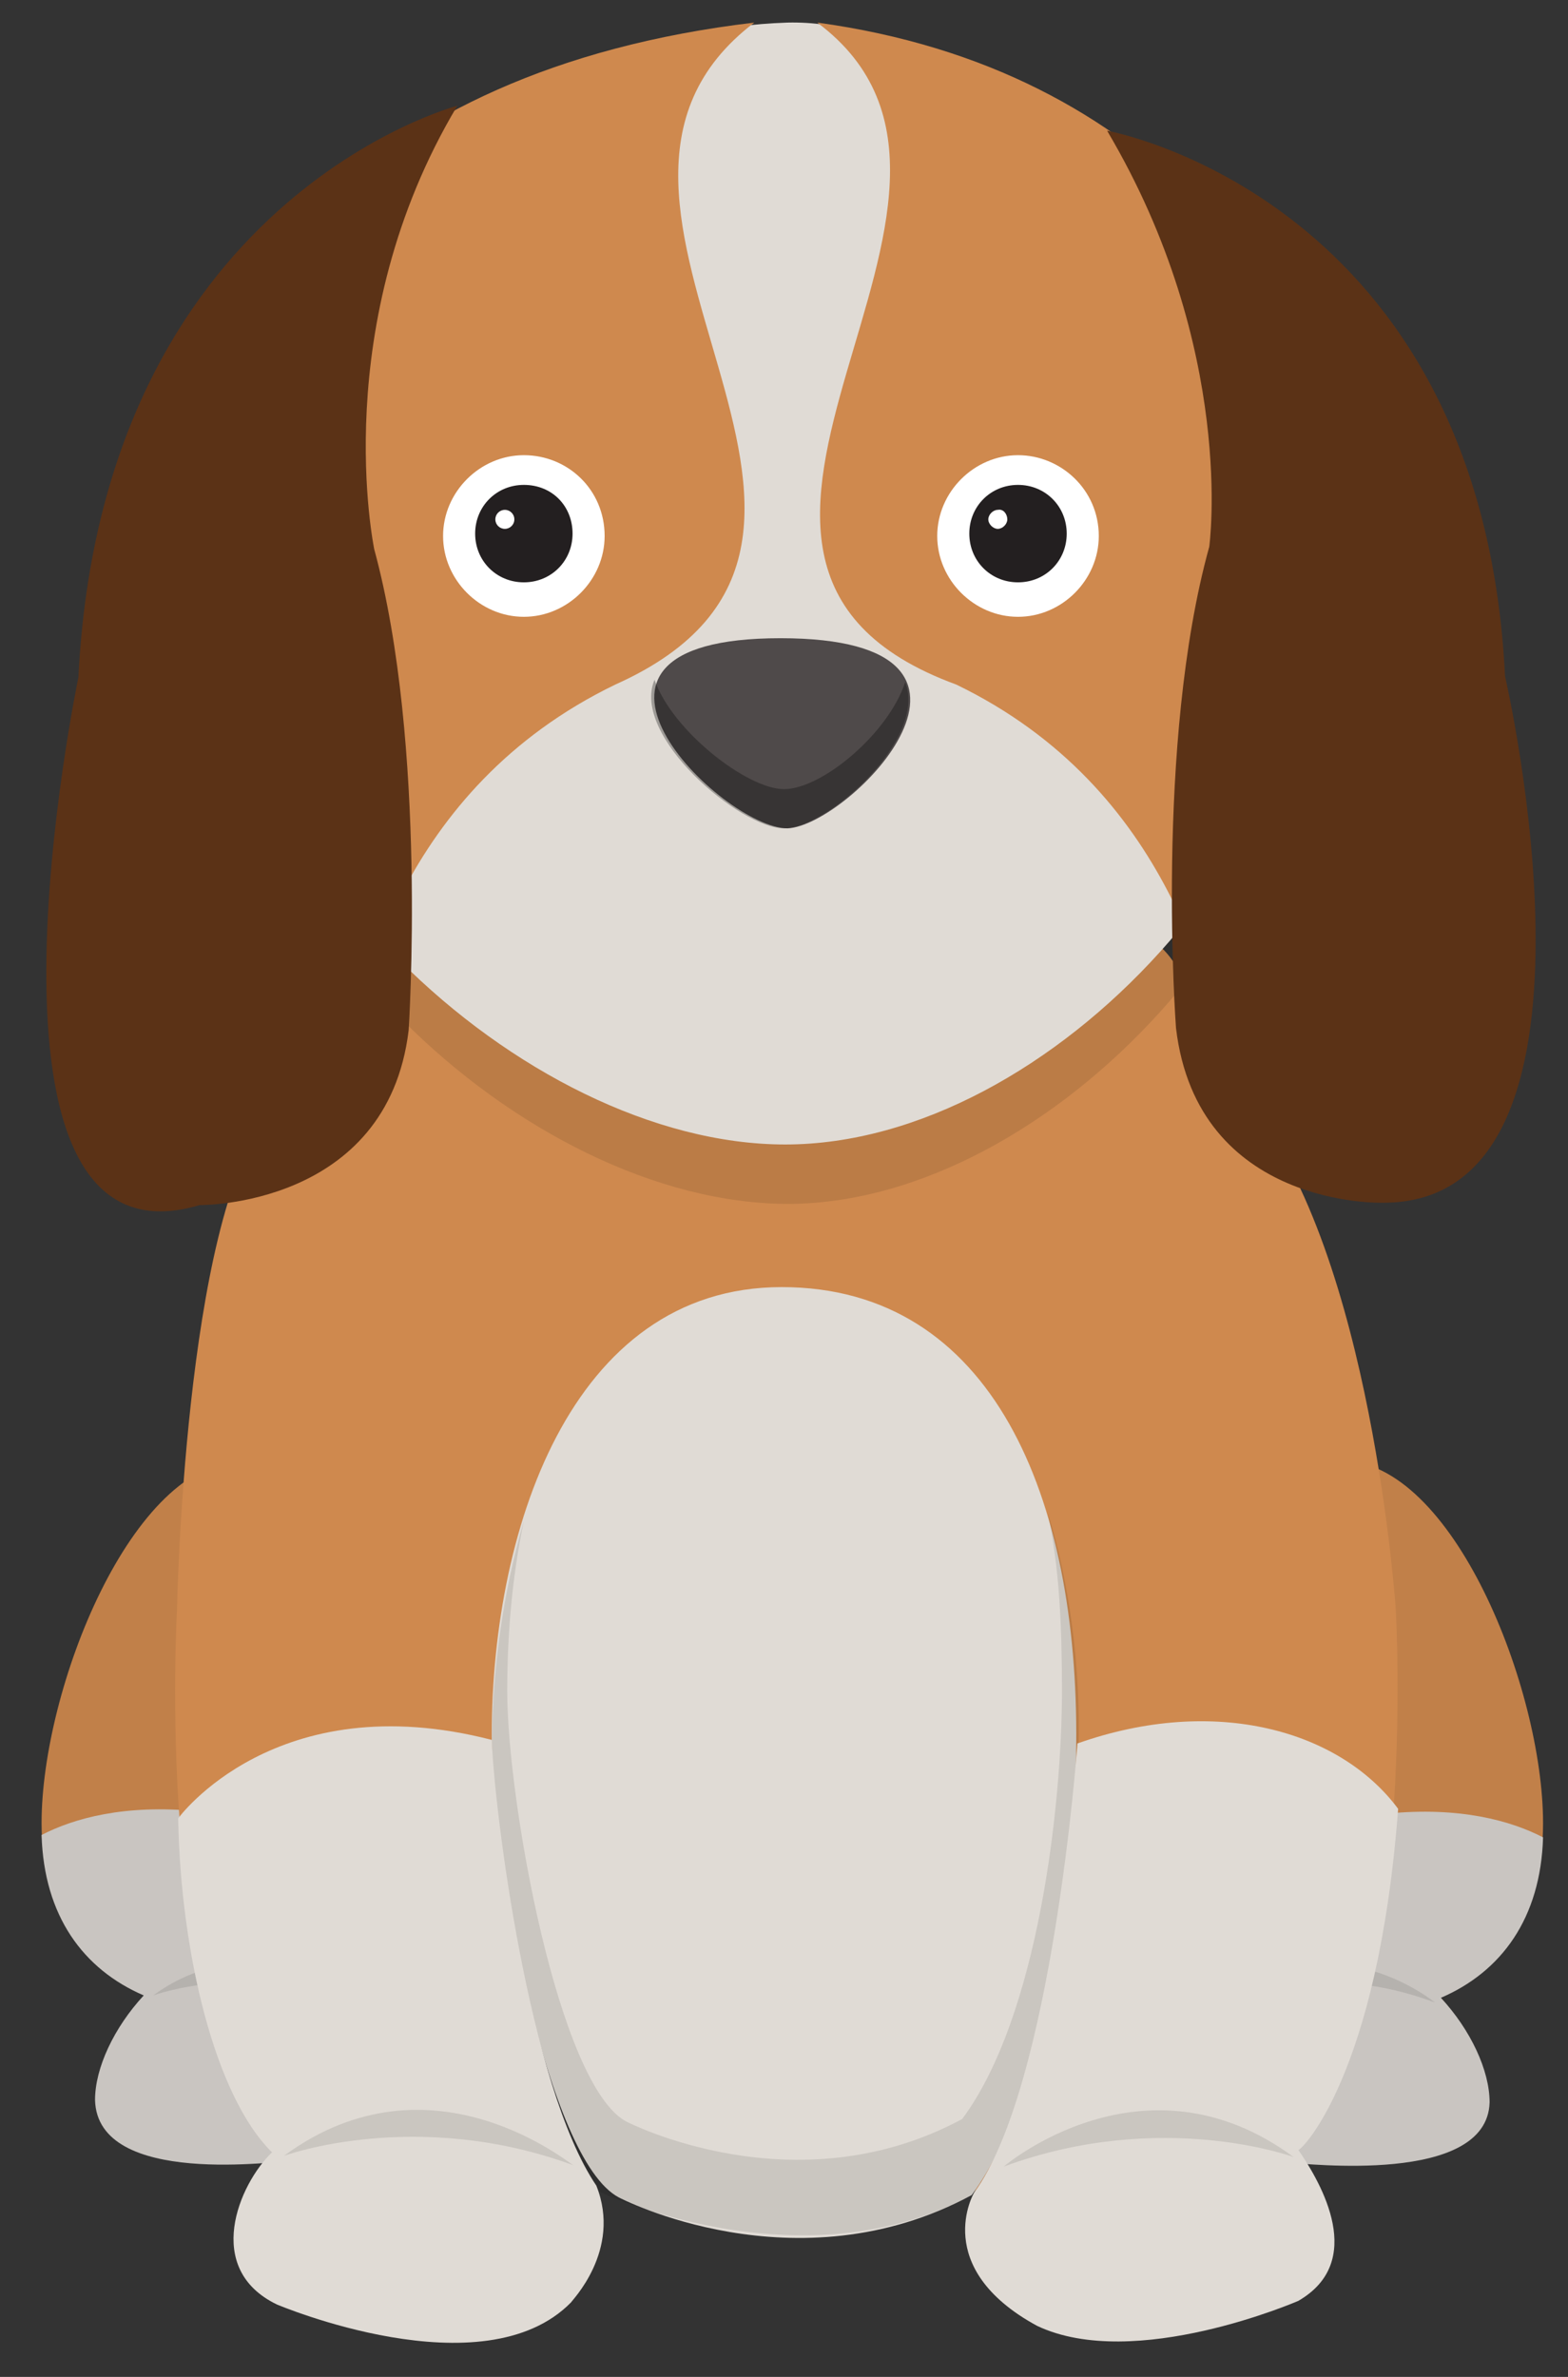 <?xml version="1.0" encoding="utf-8"?>
<!-- Generator: Adobe Illustrator 16.0.0, SVG Export Plug-In . SVG Version: 6.00 Build 0)  -->
<!DOCTYPE svg PUBLIC "-//W3C//DTD SVG 1.1//EN" "http://www.w3.org/Graphics/SVG/1.1/DTD/svg11.dtd">
<svg version="1.1" id="레이어_1" xmlns="http://www.w3.org/2000/svg" xmlns:xlink="http://www.w3.org/1999/xlink" x="0px"
	 y="0px" width="132px" height="200px" viewBox="0 0 132 200" style="enable-background:new 0 0 132 200;" xml:space="preserve">
<rect x="0" y="0" width="132" height="200" fill="#333333" stroke="none"/>
<style type="text/css">
<![CDATA[
	.st0{fill:#E0DBD5;}
	.st1{fill:#4F4A4A;}
	.st2{fill:#BB7B4B;}
	.st3{fill:#231F20;}
	.st4{fill:#5B3216;}
	.st5{fill:#C18049;}
	.st6{fill:#C9C5C1;}
	.st7{opacity:0.1;}
	.st8{opacity:0.3;}
	.st9{fill:#FFFFFF;}
	.st10{fill:#CF894E;}
]]>
</style>
<path class="st5" d="M104.3,166.7c-4.9-3.5-8.4-9.8-8.4-17.2c0-11.1,7.6-26.6,17-26.6c9.4,0,17,19.2,17,30.5
	c0,7.6-3.5,12.3-8.8,14.5c2.5,2.7,4.1,5.9,4.1,8.6c0,5.1-5.9,5.5-13.3,5.5c-7.4,0-13.3-0.4-13.3-5.5
	C98.8,173.3,101,169.4,104.3,166.7z"/>
<g>
	<path class="st6" d="M116.8,152.6c6.1-0.6,10.4,0.6,13.1,2c-0.2,6.8-3.5,11.3-8.6,13.5c2.5,2.7,4.1,6.1,4.1,8.8
		c-0.2,7-15.6,5.1-16.8,5.1C108.2,181.4,116.2,162.8,116.8,152.6z"/>
</g>
<path class="st5" d="M29.1,166.7c4.9-3.5,8.4-9.8,8.4-17.2c0-11.1-7.6-26.6-17-26.6c-9.4,0-17,19.2-17,30.5c0,7.6,3.5,12.3,8.8,14.5
	c-2.5,2.7-4.1,5.9-4.1,8.6c0,5.1,5.9,5.5,13.3,5.5c7.4,0,13.3-0.4,13.3-5.5C34.5,173.3,32.5,169.4,29.1,166.7z"/>
<g>
	<path class="st6" d="M16.6,152.4c-6.1-0.6-10.4,0.6-13.1,2c0.2,6.8,3.5,11.3,8.6,13.5C9.6,170.6,8,174,8,176.7
		c0.2,7.4,15.6,5.1,16.8,5.1C25.2,181.2,17.5,162.6,16.6,152.4z"/>
</g>
<g id="Color_Fill_9_13_" class="st7">
	<g>
		<path d="M12.9,167.9c0,0,7.8-2.9,17,0.6C29.9,168.5,21.5,161.6,12.9,167.9z"/>
	</g>
</g>
<g id="Color_Fill_9_15_" class="st7">
	<g>
		<path d="M103.8,167.9c0,0,7.8-2.9,17,0.6C120.8,168.5,112.5,161.6,103.8,167.9z"/>
	</g>
</g>
<g id="Color_Fill_7_30_">
	<g>
		<path class="st10" d="M99,81.3c-6.3-11.5-62.2-11.7-69.4,0.6c0,0,38.9,82.7,53.4,75.5C83.2,157.7,131.2,153.6,99,81.3z"/>
	</g>
</g>
<g id="Color_Fill_5_30_">
	<g>
		<path class="st10" d="M35.8,87.3c0,0-6.1-1.8-13.3,6.8c-7,8.6-7.6,41.4-7.6,41.4s-2,33.8,8.2,45.7c0,0-7,8.6,0,12.5
			c0,0,24.2,10.4,27.6-5.5c0,0-3.9-4.3-5.7-13.1c0,0-9.6-30.9,5.7-47.1C66,111.6,35.8,87.3,35.8,87.3z"/>
	</g>
</g>
<g id="Color_Fill_5_copy_2_8_">
	<g>
		<path class="st10" d="M117.5,135.4c0,0-2-29.9-12.3-42.4C95,80.5,90.7,83.4,90.7,83.4s-24.6,28.5-9.2,44.4
			c15.4,16,5.7,47.1,5.7,47.1c-7.4,11.7-5.7,13.1-5.7,13.1c3.5,16,27.6,5.5,27.6,5.5c7-3.9,0-12.5,0-12.5
			C119.5,169.2,117.5,135.4,117.5,135.4z"/>
	</g>
</g>
<g id="Color_Fill_9_5_">
	<g>
		<path class="st2" d="M83.5,181.4c10.6-6.8,23.7-0.8,23.7-0.8C92,170.2,83.5,181.4,83.5,181.4z"/>
	</g>
</g>
<g id="Color_Fill_1_22_" class="st7">
	<g>
		<path d="M111.2,51c-1-18.2-87.4-25.2-91.9,1.6c-1.6,23.7,24.8,48.7,47.1,48.7C88.5,101.2,112.8,75,111.2,51z"/>
	</g>
</g>
<g id="Color_Fill_1_20_">
	<g>
		<path class="st0" d="M111.2,45.9c-1-18.2-6.3-30.7-24.2-36.6C81.3,7.5,75,1.7,66.3,1.9c-11.9,0.4-20.9,5.3-27,7.6
			C27.5,13.6,23.8,20.8,19,47.6c-1.6,23.7,25,48.7,47.1,48.7C88.5,96.3,112.8,69.9,111.2,45.9z"/>
	</g>
</g>
<g id="Color_Fill_2_copy">
	<g>
		<path class="st10" d="M68.8,1.9c19.7,14.7-17,45.2,11.7,55.7C98.7,66.4,102,84,103.8,91l17.4-11.1C121.2,79.9,125.8,9.7,68.8,1.9z
			"/>
	</g>
</g>
<g id="Color_Fill_2_22_">
	<g>
		<path class="st10" d="M63.5,1.9C-4,9.9,11,79.9,11,79.9L28.5,91c1.6-7,5.1-24.6,23.3-33.4C79.3,45.3,43.5,17.1,63.5,1.9z"/>
	</g>
</g>
<g id="Color_Fill_3_copy">
	<g>
		<path class="st4" d="M126.7,56.9C124.7,16.6,93.2,11,93.2,11c10.9,18.4,8.6,35,8.6,35C97.2,62.6,99,86.5,99,86.5
			c1.8,15.2,17.4,14.7,17.4,14.7C137,101.3,126.7,56.9,126.7,56.9z"/>
	</g>
</g>
<g id="Color_Fill_3_14_">
	<g>
		<path class="st4" d="M38.5,8.9c0,0-29.9,7.8-31.9,48.1c0,0-10.6,50.6,10.2,44.4c0,0,15.8,0.2,17.6-14.7c0,0,1.6-24-2.9-40.5
			C31.5,46.1,27.5,27.3,38.5,8.9z"/>
	</g>
</g>
<g id="Color_Fill_4_16_">
	<g>
		<path class="st1" d="M65.7,53.7c-21.3,0-4.9,16,0.6,16C71.5,69.5,87,53.7,65.7,53.7z"/>
	</g>
</g>
<g class="st8">
	<path d="M66,66.4c-3.1,0-9.4-4.9-10.9-9.2c-2,4.7,7.2,12.5,10.9,12.5c3.7,0,12.1-7.6,10.2-12.3C74.8,61.7,69.2,66.4,66,66.4z"/>
</g>
<g>
	<g>
		<g>
			<path class="st9" d="M50.9,45.1c0,3.7-3.1,6.8-6.8,6.8c-3.7,0-6.8-3.1-6.8-6.8c0-3.7,3.1-6.8,6.8-6.8
				C47.8,38.3,50.9,41.2,50.9,45.1z"/>
		</g>
	</g>
	<path class="st3" d="M48.2,44.9c0,2.3-1.8,4.1-4.1,4.1c-2.3,0-4.1-1.8-4.1-4.1c0-2.3,1.8-4.1,4.1-4.1
		C46.5,40.8,48.2,42.6,48.2,44.9z"/>
	<circle class="st9" cx="42.5" cy="43.7" r="0.8"/>
</g>
<g>
	<g>
		<g>
			<path class="st9" d="M92.5,45.1c0,3.7-3.1,6.8-6.8,6.8c-3.7,0-6.8-3.1-6.8-6.8c0-3.7,3.1-6.8,6.8-6.8
				C89.3,38.3,92.5,41.2,92.5,45.1z"/>
		</g>
	</g>
	<path class="st3" d="M89.8,44.9c0,2.3-1.8,4.1-4.1,4.1c-2.3,0-4.1-1.8-4.1-4.1c0-2.3,1.8-4.1,4.1-4.1C88,40.8,89.8,42.6,89.8,44.9z
		"/>
	<path class="st9" d="M84.8,43.7c0,0.4-0.4,0.8-0.8,0.8c-0.4,0-0.8-0.4-0.8-0.8c0-0.4,0.4-0.8,0.8-0.8
		C84.5,42.8,84.8,43.3,84.8,43.7z"/>
</g>
<g>
	<path class="st0" d="M52.1,184.9c0,0,14.9,7.8,29.7-0.2c6.6-9,8.8-27.6,8.8-37.9c0.2-20.7-7-38.5-24.8-38.5
		c-17.8,0-24.6,20.7-24.4,38.5C41.5,156.5,46,181.7,52.1,184.9z"/>
</g>
<g class="st7">
	<path d="M88.2,127.3c1,4.6,1.2,9.7,1.2,15c0,9.6-2,27.4-8.4,36c-14.1,7.6-28.3,0.2-28.3,0.2c-5.7-3.1-10-27-10-36.2
		c0-4.7,0.4-9.6,1.4-14.3c-1.8,6.1-2.7,12.9-2.7,19.2c0,9.6,2.3,29.7,8.8,37.1c0,0,17.1,8.3,31.8,0.3c6.6-9,8.8-27.2,8.8-37.3
		C91,140.2,90,133,88.2,127.3z"/>
</g>
<g>
	<path class="st0" d="M117.7,152.2c-4.9-6.6-15.4-9.6-27-5.5c0,0.2-2.1,28.8-8.7,37.8c0,0-3.7,6.3,5.3,11.2c8.2,3.9,22-2.1,22-2.1
		c5.7-3.3,2-9.8,0-12.7C109.5,181,116,174.7,117.7,152.2z"/>
	<path class="st0" d="M50.2,183.9c-5.7-8.4-8.6-31.7-8.8-37.5C23.2,141.7,15,153,15,153c0.2,11.3,3.1,23.4,7.9,28.1
		c-2.8,2.7-5.8,9.8,0.4,12.8c0,0,17.4,7.4,24.8-0.2C48,193.7,52.4,189.4,50.2,183.9z"/>
</g>
<g id="Color_Fill_9_9_" class="st7">
	<g>
		<path d="M23.9,181.4c0,0,11.1-4.1,24.4,0.8C48.2,182.3,36.4,172.2,23.9,181.4z"/>
	</g>
</g>
<g id="Color_Fill_9_11_" class="st7">
	<g>
		<path d="M84.5,182.3c13.3-4.9,24.4-0.8,24.4-0.8C96.3,172.2,84.5,182.3,84.5,182.3z"/>
	</g>
</g>
</svg>
